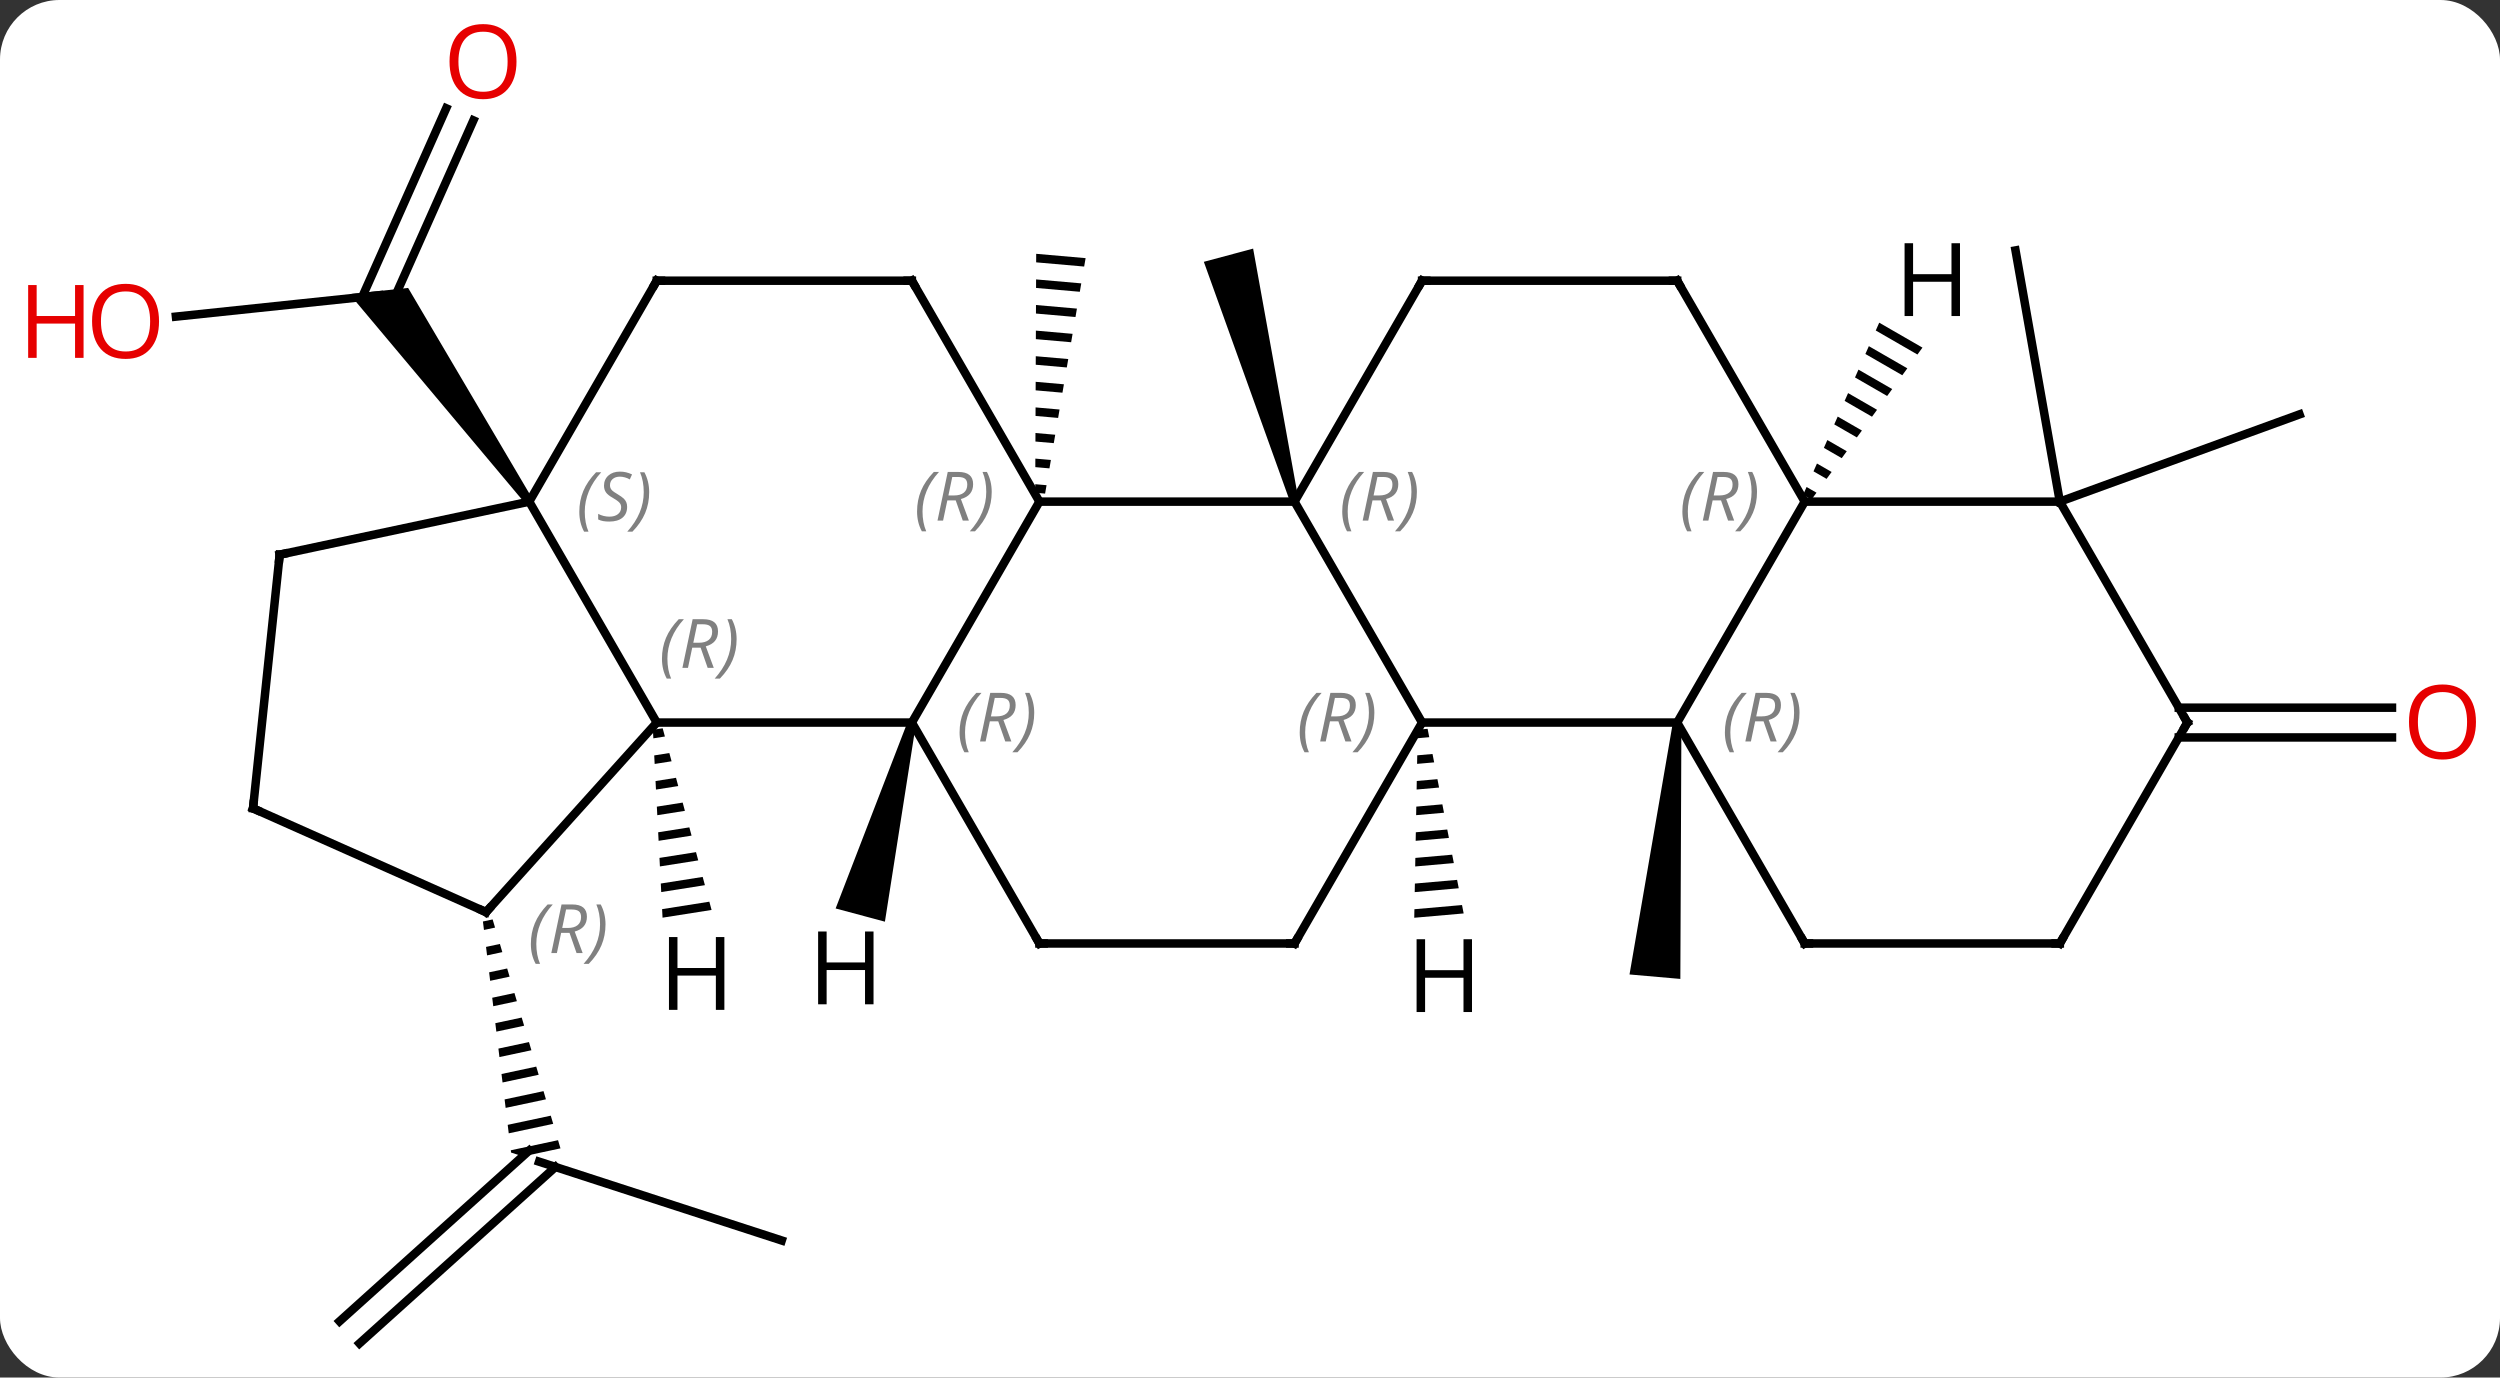 <svg width="294" viewBox="0 0 294 162" style="fill-opacity:1; color-rendering:auto; color-interpolation:auto; text-rendering:auto; stroke:black; stroke-linecap:square; stroke-miterlimit:10; shape-rendering:auto; stroke-opacity:1; fill:black; stroke-dasharray:none; font-weight:normal; stroke-width:1; font-family:'Open Sans'; font-style:normal; stroke-linejoin:miter; font-size:12; stroke-dashoffset:0; image-rendering:auto;" height="162" class="cas-substance-image" xmlns:xlink="http://www.w3.org/1999/xlink" xmlns="http://www.w3.org/2000/svg"><rect x="0" y="0" width="294" height="162" fill="#333333" stroke="none"/><svg class="cas-substance-single-component"><rect y="0" x="0" width="294" stroke="none" ry="7" rx="7" height="162" fill="white" class="cas-substance-group"/><svg y="0" x="0" width="294" viewBox="0 0 294 162" style="fill:black;" height="162" class="cas-substance-single-component-image"><svg><g><g transform="translate(151,82)" style="text-rendering:geometricPrecision; color-rendering:optimizeQuality; color-interpolation:linearRGB; stroke-linecap:butt; image-rendering:optimizeQuality;"><line y2="-44.765" y1="-47.28" x2="-130.31" x1="-106.398" style="fill:none;"/><line y2="-67.841" y1="-46.568" x2="-95.328" x1="-104.799" style="fill:none;"/><line y2="-69.265" y1="-47.069" x2="-98.526" x1="-108.408" style="fill:none;"/><path style="stroke:none;" d="M-88.359 -23.301 L-89.168 -22.713 L-109.895 -47.415 L-103.005 -48.139 Z"/><line y2="63.882" y1="54.612" x2="-59.07" x1="-87.603" style="fill:none;"/><line y2="73.385" y1="53.312" x2="-111.067" x1="-88.774" style="fill:none;"/><line y2="75.986" y1="55.236" x2="-108.725" x1="-85.681" style="fill:none;"/><path style="stroke:none;" d="M-93.066 26.124 L-94.208 26.367 L-94.208 26.367 L-94.086 27.364 L-92.781 27.085 L-92.781 27.085 L-93.066 26.124 ZM-92.211 29.009 L-93.843 29.357 L-93.843 29.357 L-93.722 30.353 L-93.722 30.353 L-91.926 29.97 L-91.926 29.97 L-92.211 29.009 ZM-91.357 31.893 L-93.479 32.346 L-93.358 33.343 L-91.072 32.855 L-91.072 32.855 L-91.357 31.893 ZM-90.502 34.778 L-93.115 35.336 L-92.994 36.332 L-92.994 36.332 L-90.217 35.74 L-90.502 34.778 ZM-89.647 37.663 L-92.751 38.325 L-92.751 38.325 L-92.63 39.321 L-92.63 39.321 L-89.362 38.624 L-89.362 38.624 L-89.647 37.663 ZM-88.793 40.547 L-92.387 41.314 L-92.387 41.314 L-92.266 42.311 L-88.508 41.509 L-88.508 41.509 L-88.793 40.547 ZM-87.938 43.432 L-92.023 44.303 L-91.901 45.3 L-87.653 44.394 L-87.653 44.394 L-87.938 43.432 ZM-87.083 46.317 L-91.659 47.293 L-91.659 47.293 L-91.537 48.289 L-86.798 47.279 L-87.083 46.317 ZM-86.229 49.202 L-91.294 50.282 L-91.173 51.279 L-85.944 50.163 L-85.944 50.163 L-86.229 49.202 ZM-85.374 52.086 L-90.93 53.272 L-90.897 53.542 L-89.513 53.992 L-89.513 53.992 L-85.089 53.048 L-85.089 53.048 L-85.374 52.086 Z"/><path style="stroke:none;" d="M-29.144 -52.151 L-29.148 -51.148 L-29.148 -51.148 L-23.503 -50.653 L-23.503 -50.653 L-23.333 -51.642 L-23.333 -51.642 L-29.144 -52.151 ZM-29.156 -49.141 L-29.16 -48.137 L-29.16 -48.137 L-24.013 -47.686 L-24.013 -47.686 L-23.843 -48.675 L-29.156 -49.141 ZM-29.168 -46.13 L-29.172 -45.127 L-29.172 -45.127 L-24.523 -44.719 L-24.523 -44.719 L-24.353 -45.708 L-24.353 -45.708 L-29.168 -46.13 ZM-29.18 -43.12 L-29.184 -42.116 L-29.184 -42.116 L-25.034 -41.752 L-25.034 -41.752 L-24.864 -42.741 L-24.864 -42.741 L-29.18 -43.12 ZM-29.193 -40.109 L-29.197 -39.106 L-29.197 -39.106 L-25.544 -38.786 L-25.544 -38.786 L-25.374 -39.775 L-25.374 -39.775 L-29.193 -40.109 ZM-29.205 -37.099 L-29.209 -36.096 L-29.209 -36.096 L-26.055 -35.819 L-26.055 -35.819 L-25.884 -36.808 L-25.884 -36.808 L-29.205 -37.099 ZM-29.217 -34.089 L-29.221 -33.085 L-29.221 -33.085 L-26.565 -32.852 L-26.565 -32.852 L-26.395 -33.841 L-26.395 -33.841 L-29.217 -34.089 ZM-29.229 -31.078 L-29.233 -30.075 L-29.233 -30.075 L-27.075 -29.886 L-27.075 -29.886 L-26.905 -30.875 L-26.905 -30.875 L-29.229 -31.078 ZM-29.242 -28.068 L-29.246 -27.064 L-29.246 -27.064 L-27.585 -26.919 L-27.585 -26.919 L-27.415 -27.908 L-27.415 -27.908 L-29.242 -28.068 ZM-29.254 -25.058 L-29.258 -24.054 L-29.258 -24.054 L-28.096 -23.952 L-28.096 -23.952 L-27.926 -24.941 L-27.926 -24.941 L-29.254 -25.058 Z"/><path style="stroke:none;" d="M1.719 -23.136 L0.753 -22.878 L-9.429 -51.21 L-3.633 -52.764 Z"/><path style="stroke:none;" d="M45.738 2.929 L46.734 3.017 L46.609 33.121 L40.631 32.597 Z"/><line y2="-23.007" y1="-33.27" x2="91.236" x1="119.424" style="fill:none;"/><line y2="-23.007" y1="-52.551" x2="91.236" x1="86.025" style="fill:none;"/><line y2="1.223" y1="1.223" x2="105.226" x1="130.298" style="fill:none;"/><line y2="4.723" y1="4.723" x2="105.226" x1="130.298" style="fill:none;"/><line y2="-23.007" y1="2.973" x2="-88.764" x1="-73.764" style="fill:none;"/><line y2="2.973" y1="2.973" x2="-43.764" x1="-73.764" style="fill:none;"/><line y2="25.266" y1="2.973" x2="-93.84" x1="-73.764" style="fill:none;"/><line y2="-48.99" y1="-23.007" x2="-73.764" x1="-88.764" style="fill:none;"/><line y2="-16.77" y1="-23.007" x2="-118.11" x1="-88.764" style="fill:none;"/><line y2="-23.007" y1="2.973" x2="-28.764" x1="-43.764" style="fill:none;"/><line y2="28.953" y1="2.973" x2="-28.764" x1="-43.764" style="fill:none;"/><line y2="13.065" y1="25.266" x2="-121.245" x1="-93.84" style="fill:none;"/><line y2="-48.99" y1="-48.99" x2="-43.764" x1="-73.764" style="fill:none;"/><line y2="13.065" y1="-16.77" x2="-121.245" x1="-118.11" style="fill:none;"/><line y2="-48.99" y1="-23.007" x2="-43.764" x1="-28.764" style="fill:none;"/><line y2="-23.007" y1="-23.007" x2="1.236" x1="-28.764" style="fill:none;"/><line y2="28.953" y1="28.953" x2="1.236" x1="-28.764" style="fill:none;"/><line y2="2.973" y1="-23.007" x2="16.236" x1="1.236" style="fill:none;"/><line y2="-48.99" y1="-23.007" x2="16.236" x1="1.236" style="fill:none;"/><line y2="2.973" y1="28.953" x2="16.236" x1="1.236" style="fill:none;"/><line y2="2.973" y1="2.973" x2="46.236" x1="16.236" style="fill:none;"/><line y2="-48.99" y1="-48.99" x2="46.236" x1="16.236" style="fill:none;"/><line y2="-23.007" y1="2.973" x2="61.236" x1="46.236" style="fill:none;"/><line y2="28.953" y1="2.973" x2="61.236" x1="46.236" style="fill:none;"/><line y2="-23.007" y1="-48.99" x2="61.236" x1="46.236" style="fill:none;"/><line y2="-23.007" y1="-23.007" x2="91.236" x1="61.236" style="fill:none;"/><line y2="28.953" y1="28.953" x2="91.236" x1="61.236" style="fill:none;"/><line y2="2.973" y1="-23.007" x2="106.236" x1="91.236" style="fill:none;"/><line y2="2.973" y1="28.953" x2="106.236" x1="91.236" style="fill:none;"/><path style="stroke:none;" d="M-73.069 3.643 L-74.218 3.824 L-74.218 3.824 L-74.167 4.828 L-72.808 4.614 L-72.808 4.614 L-73.069 3.643 ZM-72.285 6.556 L-74.064 6.837 L-74.012 7.841 L-74.012 7.841 L-72.024 7.527 L-72.285 6.556 ZM-71.501 9.47 L-73.909 9.85 L-73.858 10.854 L-71.24 10.441 L-71.501 9.47 ZM-70.717 12.383 L-73.755 12.863 L-73.703 13.867 L-70.456 13.355 L-70.456 13.355 L-70.717 12.383 ZM-69.933 15.297 L-73.6 15.876 L-73.6 15.876 L-73.549 16.88 L-69.672 16.268 L-69.672 16.268 L-69.933 15.297 ZM-69.149 18.211 L-73.446 18.889 L-73.394 19.893 L-73.394 19.893 L-68.888 19.182 L-68.888 19.182 L-69.149 18.211 ZM-68.365 21.125 L-73.291 21.902 L-73.291 21.902 L-73.24 22.906 L-73.24 22.906 L-68.103 22.096 L-68.365 21.125 ZM-67.581 24.038 L-73.137 24.915 L-73.137 24.915 L-73.085 25.919 L-67.32 25.01 L-67.32 25.01 L-67.581 24.038 Z"/><path style="stroke:none;" d="M-44.247 2.844 L-43.281 3.103 L-46.934 26.389 L-52.73 24.835 Z"/><path style="stroke:none;" d="M16.886 3.708 L15.723 3.809 L15.723 3.809 L15.705 4.815 L15.705 4.815 L17.079 4.694 L17.079 4.694 L16.886 3.708 ZM17.464 6.668 L15.668 6.826 L15.668 6.826 L15.649 7.831 L15.649 7.831 L17.657 7.655 L17.657 7.655 L17.464 6.668 ZM18.042 9.629 L15.612 9.842 L15.612 9.842 L15.594 10.848 L18.235 10.616 L18.235 10.616 L18.042 9.629 ZM18.621 12.59 L15.556 12.858 L15.556 12.858 L15.538 13.864 L15.538 13.864 L18.813 13.577 L18.813 13.577 L18.621 12.59 ZM19.199 15.55 L15.501 15.875 L15.501 15.875 L15.482 16.88 L15.482 16.88 L19.392 16.538 L19.392 16.538 L19.199 15.55 ZM19.777 18.511 L15.445 18.891 L15.445 18.891 L15.427 19.896 L15.427 19.896 L19.97 19.498 L19.777 18.511 ZM20.355 21.472 L15.39 21.907 L15.39 21.907 L15.371 22.913 L15.371 22.913 L20.548 22.459 L20.548 22.459 L20.355 21.472 ZM20.933 24.433 L15.334 24.924 L15.334 24.924 L15.316 25.929 L15.316 25.929 L21.126 25.42 L21.126 25.42 L20.933 24.433 Z"/><path style="stroke:none;" d="M69.996 -44.053 L69.589 -43.133 L74.489 -40.307 L75.082 -41.12 L75.082 -41.12 L69.996 -44.053 ZM68.776 -41.292 L68.369 -40.372 L68.369 -40.372 L72.709 -37.87 L72.709 -37.87 L73.302 -38.682 L68.776 -41.292 ZM67.555 -38.532 L67.149 -37.612 L70.928 -35.432 L70.928 -35.432 L71.522 -36.245 L71.522 -36.245 L67.555 -38.532 ZM66.335 -35.772 L65.928 -34.852 L69.148 -32.995 L69.148 -32.995 L69.741 -33.807 L66.335 -35.772 ZM65.115 -33.011 L64.708 -32.091 L64.708 -32.091 L67.367 -30.558 L67.961 -31.37 L65.115 -33.011 ZM63.895 -30.251 L63.488 -29.331 L63.488 -29.331 L65.587 -28.12 L66.18 -28.933 L63.895 -30.251 ZM62.675 -27.491 L62.268 -26.57 L63.806 -25.683 L64.4 -26.496 L64.4 -26.496 L62.675 -27.491 ZM61.454 -24.73 L61.047 -23.81 L61.047 -23.81 L62.026 -23.246 L62.026 -23.246 L62.62 -24.058 L61.454 -24.73 Z"/></g><g transform="translate(151,82)" style="fill:rgb(230,0,0); text-rendering:geometricPrecision; color-rendering:optimizeQuality; image-rendering:optimizeQuality; font-family:'Open Sans'; stroke:rgb(230,0,0); color-interpolation:linearRGB;"><path style="stroke:none;" d="M-132.298 -44.212 Q-132.298 -42.15 -133.338 -40.97 Q-134.377 -39.79 -136.22 -39.79 Q-138.111 -39.79 -139.142 -40.955 Q-140.173 -42.119 -140.173 -44.228 Q-140.173 -46.322 -139.142 -47.47 Q-138.111 -48.619 -136.22 -48.619 Q-134.361 -48.619 -133.33 -47.447 Q-132.298 -46.275 -132.298 -44.212 ZM-139.127 -44.212 Q-139.127 -42.478 -138.384 -41.572 Q-137.642 -40.665 -136.22 -40.665 Q-134.798 -40.665 -134.072 -41.564 Q-133.345 -42.462 -133.345 -44.212 Q-133.345 -45.947 -134.072 -46.837 Q-134.798 -47.728 -136.22 -47.728 Q-137.642 -47.728 -138.384 -46.83 Q-139.127 -45.931 -139.127 -44.212 Z"/><path style="stroke:none;" d="M-141.173 -39.915 L-142.173 -39.915 L-142.173 -43.947 L-146.689 -43.947 L-146.689 -39.915 L-147.689 -39.915 L-147.689 -48.478 L-146.689 -48.478 L-146.689 -44.837 L-142.173 -44.837 L-142.173 -48.478 L-141.173 -48.478 L-141.173 -39.915 Z"/><path style="stroke:none;" d="M-90.26 -74.755 Q-90.26 -72.693 -91.299 -71.513 Q-92.338 -70.333 -94.181 -70.333 Q-96.072 -70.333 -97.103 -71.498 Q-98.135 -72.662 -98.135 -74.771 Q-98.135 -76.865 -97.103 -78.013 Q-96.072 -79.162 -94.181 -79.162 Q-92.322 -79.162 -91.291 -77.99 Q-90.26 -76.818 -90.26 -74.755 ZM-97.088 -74.755 Q-97.088 -73.021 -96.345 -72.115 Q-95.603 -71.208 -94.181 -71.208 Q-92.76 -71.208 -92.033 -72.107 Q-91.306 -73.005 -91.306 -74.755 Q-91.306 -76.49 -92.033 -77.38 Q-92.76 -78.271 -94.181 -78.271 Q-95.603 -78.271 -96.345 -77.373 Q-97.088 -76.474 -97.088 -74.755 Z"/><path style="stroke:none;" d="M140.173 2.903 Q140.173 4.965 139.134 6.145 Q138.095 7.325 136.252 7.325 Q134.361 7.325 133.33 6.16 Q132.298 4.996 132.298 2.887 Q132.298 0.793 133.33 -0.355 Q134.361 -1.504 136.252 -1.504 Q138.111 -1.504 139.142 -0.332 Q140.173 0.84 140.173 2.903 ZM133.345 2.903 Q133.345 4.637 134.088 5.543 Q134.83 6.45 136.252 6.45 Q137.673 6.45 138.4 5.551 Q139.127 4.653 139.127 2.903 Q139.127 1.168 138.4 0.278 Q137.673 -0.613 136.252 -0.613 Q134.83 -0.613 134.088 0.285 Q133.345 1.184 133.345 2.903 Z"/></g><g transform="translate(151,82)" style="font-size:8.4px; fill:gray; text-rendering:geometricPrecision; image-rendering:optimizeQuality; color-rendering:optimizeQuality; font-family:'Open Sans'; font-style:italic; stroke:gray; color-interpolation:linearRGB;"><path style="stroke:none;" d="M-73.153 -4.523 Q-73.153 -5.851 -72.684 -6.976 Q-72.215 -8.101 -71.184 -9.18 L-70.575 -9.18 Q-71.543 -8.117 -72.028 -6.945 Q-72.512 -5.773 -72.512 -4.539 Q-72.512 -3.211 -72.075 -2.195 L-72.59 -2.195 Q-73.153 -3.226 -73.153 -4.523 ZM-69.593 -5.836 L-70.093 -3.461 L-70.749 -3.461 L-69.546 -9.18 L-68.296 -9.18 Q-66.561 -9.18 -66.561 -7.742 Q-66.561 -6.383 -67.999 -5.992 L-67.061 -3.461 L-67.78 -3.461 L-68.608 -5.836 L-69.593 -5.836 ZM-69.014 -8.586 Q-69.405 -6.664 -69.468 -6.414 L-68.811 -6.414 Q-68.061 -6.414 -67.655 -6.742 Q-67.249 -7.07 -67.249 -7.695 Q-67.249 -8.164 -67.507 -8.375 Q-67.764 -8.586 -68.358 -8.586 L-69.014 -8.586 ZM-64.375 -6.836 Q-64.375 -5.508 -64.852 -4.375 Q-65.329 -3.242 -66.344 -2.195 L-66.954 -2.195 Q-65.016 -4.351 -65.016 -6.836 Q-65.016 -8.164 -65.454 -9.18 L-64.938 -9.18 Q-64.375 -8.117 -64.375 -6.836 Z"/><path style="stroke:none;" d="M-82.873 -21.804 Q-82.873 -23.132 -82.404 -24.257 Q-81.935 -25.382 -80.904 -26.46 L-80.294 -26.46 Q-81.263 -25.398 -81.748 -24.226 Q-82.232 -23.054 -82.232 -21.82 Q-82.232 -20.492 -81.794 -19.476 L-82.31 -19.476 Q-82.873 -20.507 -82.873 -21.804 ZM-77.25 -22.398 Q-77.25 -21.57 -77.797 -21.117 Q-78.344 -20.663 -79.344 -20.663 Q-79.75 -20.663 -80.062 -20.718 Q-80.375 -20.773 -80.656 -20.913 L-80.656 -21.57 Q-80.031 -21.242 -79.328 -21.242 Q-78.703 -21.242 -78.328 -21.538 Q-77.953 -21.835 -77.953 -22.351 Q-77.953 -22.663 -78.156 -22.89 Q-78.359 -23.117 -78.922 -23.445 Q-79.516 -23.773 -79.742 -24.101 Q-79.969 -24.429 -79.969 -24.882 Q-79.969 -25.617 -79.453 -26.078 Q-78.938 -26.538 -78.094 -26.538 Q-77.719 -26.538 -77.383 -26.46 Q-77.047 -26.382 -76.672 -26.21 L-76.938 -25.617 Q-77.188 -25.773 -77.508 -25.859 Q-77.828 -25.945 -78.094 -25.945 Q-78.625 -25.945 -78.945 -25.671 Q-79.266 -25.398 -79.266 -24.929 Q-79.266 -24.726 -79.195 -24.578 Q-79.125 -24.429 -78.984 -24.296 Q-78.844 -24.163 -78.422 -23.913 Q-77.859 -23.57 -77.656 -23.374 Q-77.453 -23.179 -77.352 -22.945 Q-77.25 -22.71 -77.25 -22.398 ZM-74.656 -24.117 Q-74.656 -22.788 -75.132 -21.656 Q-75.609 -20.523 -76.624 -19.476 L-77.234 -19.476 Q-75.296 -21.632 -75.296 -24.117 Q-75.296 -25.445 -75.734 -26.46 L-75.218 -26.46 Q-74.656 -25.398 -74.656 -24.117 Z"/><path style="stroke:none;" d="M-38.153 4.137 Q-38.153 2.809 -37.684 1.684 Q-37.215 0.559 -36.184 -0.519 L-35.575 -0.519 Q-36.543 0.543 -37.028 1.715 Q-37.512 2.887 -37.512 4.121 Q-37.512 5.45 -37.075 6.465 L-37.59 6.465 Q-38.153 5.434 -38.153 4.137 ZM-34.593 2.825 L-35.093 5.2 L-35.749 5.2 L-34.546 -0.519 L-33.296 -0.519 Q-31.561 -0.519 -31.561 0.918 Q-31.561 2.278 -32.999 2.668 L-32.061 5.2 L-32.78 5.2 L-33.608 2.825 L-34.593 2.825 ZM-34.014 0.075 Q-34.405 1.996 -34.468 2.246 L-33.811 2.246 Q-33.061 2.246 -32.655 1.918 Q-32.249 1.59 -32.249 0.965 Q-32.249 0.496 -32.507 0.285 Q-32.764 0.075 -33.358 0.075 L-34.014 0.075 ZM-29.375 1.825 Q-29.375 3.153 -29.852 4.285 Q-30.328 5.418 -31.344 6.465 L-31.953 6.465 Q-30.016 4.309 -30.016 1.825 Q-30.016 0.496 -30.453 -0.519 L-29.938 -0.519 Q-29.375 0.543 -29.375 1.825 Z"/></g><g transform="translate(151,82)" style="stroke-linecap:butt; font-size:8.4px; text-rendering:geometricPrecision; image-rendering:optimizeQuality; color-rendering:optimizeQuality; font-family:'Open Sans'; font-style:italic; color-interpolation:linearRGB; stroke-miterlimit:5;"><path style="fill:none;" d="M-93.505 24.895 L-93.84 25.266 L-94.297 25.063"/><path style="fill:gray; stroke:none;" d="M-88.57 29.019 Q-88.57 27.691 -88.101 26.566 Q-87.632 25.441 -86.601 24.363 L-85.991 24.363 Q-86.96 25.425 -87.445 26.597 Q-87.929 27.769 -87.929 29.003 Q-87.929 30.331 -87.491 31.347 L-88.007 31.347 Q-88.57 30.316 -88.57 29.019 ZM-85.01 27.706 L-85.51 30.081 L-86.166 30.081 L-84.963 24.363 L-83.713 24.363 Q-81.978 24.363 -81.978 25.8 Q-81.978 27.159 -83.416 27.55 L-82.478 30.081 L-83.197 30.081 L-84.025 27.706 L-85.01 27.706 ZM-84.431 24.956 Q-84.822 26.878 -84.885 27.128 L-84.228 27.128 Q-83.478 27.128 -83.072 26.8 Q-82.666 26.472 -82.666 25.847 Q-82.666 25.378 -82.924 25.167 Q-83.181 24.956 -83.775 24.956 L-84.431 24.956 ZM-79.792 26.706 Q-79.792 28.034 -80.269 29.167 Q-80.745 30.3 -81.761 31.347 L-82.37 31.347 Q-80.433 29.191 -80.433 26.706 Q-80.433 25.378 -80.87 24.363 L-80.355 24.363 Q-79.792 25.425 -79.792 26.706 Z"/><path style="fill:none;" d="M-74.014 -48.557 L-73.764 -48.99 L-73.264 -48.99"/><path style="fill:none;" d="M-117.621 -16.874 L-118.11 -16.77 L-118.162 -16.273"/><path style="fill:gray; stroke:none;" d="M-43.153 -21.843 Q-43.153 -23.171 -42.684 -24.296 Q-42.215 -25.421 -41.184 -26.499 L-40.575 -26.499 Q-41.543 -25.437 -42.028 -24.265 Q-42.512 -23.093 -42.512 -21.859 Q-42.512 -20.531 -42.075 -19.515 L-42.59 -19.515 Q-43.153 -20.546 -43.153 -21.843 ZM-39.593 -23.156 L-40.093 -20.781 L-40.749 -20.781 L-39.546 -26.499 L-38.296 -26.499 Q-36.561 -26.499 -36.561 -25.062 Q-36.561 -23.703 -37.999 -23.312 L-37.061 -20.781 L-37.78 -20.781 L-38.608 -23.156 L-39.593 -23.156 ZM-39.014 -25.906 Q-39.405 -23.984 -39.468 -23.734 L-38.811 -23.734 Q-38.061 -23.734 -37.655 -24.062 Q-37.249 -24.39 -37.249 -25.015 Q-37.249 -25.484 -37.507 -25.695 Q-37.764 -25.906 -38.358 -25.906 L-39.014 -25.906 ZM-34.375 -24.156 Q-34.375 -22.828 -34.852 -21.695 Q-35.328 -20.562 -36.344 -19.515 L-36.953 -19.515 Q-35.016 -21.671 -35.016 -24.156 Q-35.016 -25.484 -35.453 -26.499 L-34.938 -26.499 Q-34.375 -25.437 -34.375 -24.156 Z"/><path style="fill:none;" d="M-29.014 28.52 L-28.764 28.953 L-28.264 28.953"/><path style="fill:none;" d="M-120.788 13.268 L-121.245 13.065 L-121.193 12.568"/><path style="fill:none;" d="M-44.264 -48.99 L-43.764 -48.99 L-43.514 -48.557"/><path style="fill:gray; stroke:none;" d="M6.847 -21.843 Q6.847 -23.171 7.316 -24.296 Q7.785 -25.421 8.816 -26.499 L9.425 -26.499 Q8.457 -25.437 7.972 -24.265 Q7.488 -23.093 7.488 -21.859 Q7.488 -20.531 7.926 -19.515 L7.41 -19.515 Q6.847 -20.546 6.847 -21.843 ZM10.407 -23.156 L9.907 -20.781 L9.251 -20.781 L10.454 -26.499 L11.704 -26.499 Q13.439 -26.499 13.439 -25.062 Q13.439 -23.703 12.001 -23.312 L12.939 -20.781 L12.22 -20.781 L11.392 -23.156 L10.407 -23.156 ZM10.986 -25.906 Q10.595 -23.984 10.532 -23.734 L11.189 -23.734 Q11.939 -23.734 12.345 -24.062 Q12.751 -24.39 12.751 -25.015 Q12.751 -25.484 12.493 -25.695 Q12.236 -25.906 11.642 -25.906 L10.986 -25.906 ZM15.625 -24.156 Q15.625 -22.828 15.148 -21.695 Q14.671 -20.562 13.656 -19.515 L13.046 -19.515 Q14.984 -21.671 14.984 -24.156 Q14.984 -25.484 14.546 -26.499 L15.062 -26.499 Q15.625 -25.437 15.625 -24.156 Z"/><path style="fill:none;" d="M0.736 28.953 L1.236 28.953 L1.486 28.52"/><path style="fill:gray; stroke:none;" d="M1.847 4.137 Q1.847 2.809 2.316 1.684 Q2.785 0.559 3.816 -0.519 L4.426 -0.519 Q3.457 0.543 2.972 1.715 Q2.488 2.887 2.488 4.121 Q2.488 5.45 2.925 6.465 L2.41 6.465 Q1.847 5.434 1.847 4.137 ZM5.407 2.825 L4.907 5.2 L4.251 5.2 L5.454 -0.519 L6.704 -0.519 Q8.439 -0.519 8.439 0.918 Q8.439 2.278 7.001 2.668 L7.939 5.2 L7.22 5.2 L6.392 2.825 L5.407 2.825 ZM5.986 0.075 Q5.595 1.996 5.532 2.246 L6.189 2.246 Q6.939 2.246 7.345 1.918 Q7.751 1.59 7.751 0.965 Q7.751 0.496 7.493 0.285 Q7.236 0.075 6.642 0.075 L5.986 0.075 ZM10.625 1.825 Q10.625 3.153 10.148 4.285 Q9.671 5.418 8.656 6.465 L8.046 6.465 Q9.984 4.309 9.984 1.825 Q9.984 0.496 9.546 -0.519 L10.062 -0.519 Q10.625 0.543 10.625 1.825 Z"/><path style="fill:none;" d="M15.986 -48.557 L16.236 -48.99 L16.736 -48.99"/><path style="fill:gray; stroke:none;" d="M51.847 4.137 Q51.847 2.809 52.316 1.684 Q52.785 0.559 53.816 -0.519 L54.425 -0.519 Q53.457 0.543 52.972 1.715 Q52.488 2.887 52.488 4.121 Q52.488 5.45 52.925 6.465 L52.41 6.465 Q51.847 5.434 51.847 4.137 ZM55.407 2.825 L54.907 5.2 L54.251 5.2 L55.454 -0.519 L56.704 -0.519 Q58.439 -0.519 58.439 0.918 Q58.439 2.278 57.001 2.668 L57.939 5.2 L57.22 5.2 L56.392 2.825 L55.407 2.825 ZM55.986 0.075 Q55.595 1.996 55.532 2.246 L56.189 2.246 Q56.939 2.246 57.345 1.918 Q57.751 1.59 57.751 0.965 Q57.751 0.496 57.493 0.285 Q57.236 0.075 56.642 0.075 L55.986 0.075 ZM60.625 1.825 Q60.625 3.153 60.148 4.285 Q59.672 5.418 58.656 6.465 L58.047 6.465 Q59.984 4.309 59.984 1.825 Q59.984 0.496 59.547 -0.519 L60.062 -0.519 Q60.625 0.543 60.625 1.825 Z"/><path style="fill:none;" d="M45.736 -48.99 L46.236 -48.99 L46.486 -48.557"/><path style="fill:gray; stroke:none;" d="M46.847 -21.843 Q46.847 -23.171 47.316 -24.296 Q47.785 -25.421 48.816 -26.499 L49.425 -26.499 Q48.457 -25.437 47.972 -24.265 Q47.488 -23.093 47.488 -21.859 Q47.488 -20.531 47.925 -19.515 L47.41 -19.515 Q46.847 -20.546 46.847 -21.843 ZM50.407 -23.156 L49.907 -20.781 L49.251 -20.781 L50.454 -26.499 L51.704 -26.499 Q53.439 -26.499 53.439 -25.062 Q53.439 -23.703 52.001 -23.312 L52.939 -20.781 L52.22 -20.781 L51.392 -23.156 L50.407 -23.156 ZM50.986 -25.906 Q50.595 -23.984 50.532 -23.734 L51.189 -23.734 Q51.939 -23.734 52.345 -24.062 Q52.751 -24.39 52.751 -25.015 Q52.751 -25.484 52.493 -25.695 Q52.236 -25.906 51.642 -25.906 L50.986 -25.906 ZM55.625 -24.156 Q55.625 -22.828 55.148 -21.695 Q54.672 -20.562 53.656 -19.515 L53.047 -19.515 Q54.984 -21.671 54.984 -24.156 Q54.984 -25.484 54.547 -26.499 L55.062 -26.499 Q55.625 -25.437 55.625 -24.156 Z"/><path style="fill:none;" d="M60.986 28.52 L61.236 28.953 L61.736 28.953"/><path style="fill:none;" d="M90.736 28.953 L91.236 28.953 L91.486 28.52"/><path style="fill:none;" d="M105.986 2.54 L106.236 2.973 L105.986 3.406"/><path style="stroke:none;" d="M-65.814 36.76 L-66.814 36.76 L-66.814 32.729 L-71.33 32.729 L-71.33 36.76 L-72.33 36.76 L-72.33 28.198 L-71.33 28.198 L-71.33 31.838 L-66.814 31.838 L-66.814 28.198 L-65.814 28.198 L-65.814 36.76 Z"/><path style="stroke:none;" d="M-48.273 36.106 L-49.273 36.106 L-49.273 32.075 L-53.789 32.075 L-53.789 36.106 L-54.789 36.106 L-54.789 27.544 L-53.789 27.544 L-53.789 31.184 L-49.273 31.184 L-49.273 27.544 L-48.273 27.544 L-48.273 36.106 Z"/><path style="stroke:none;" d="M22.107 37.015 L21.107 37.015 L21.107 32.984 L16.591 32.984 L16.591 37.015 L15.591 37.015 L15.591 28.453 L16.591 28.453 L16.591 32.093 L21.107 32.093 L21.107 28.453 L22.107 28.453 L22.107 37.015 Z"/><path style="stroke:none;" d="M79.494 -44.834 L78.494 -44.834 L78.494 -48.865 L73.978 -48.865 L73.978 -44.834 L72.978 -44.834 L72.978 -53.396 L73.978 -53.396 L73.978 -49.756 L78.494 -49.756 L78.494 -53.396 L79.494 -53.396 L79.494 -44.834 Z"/></g></g></svg></svg></svg></svg>
